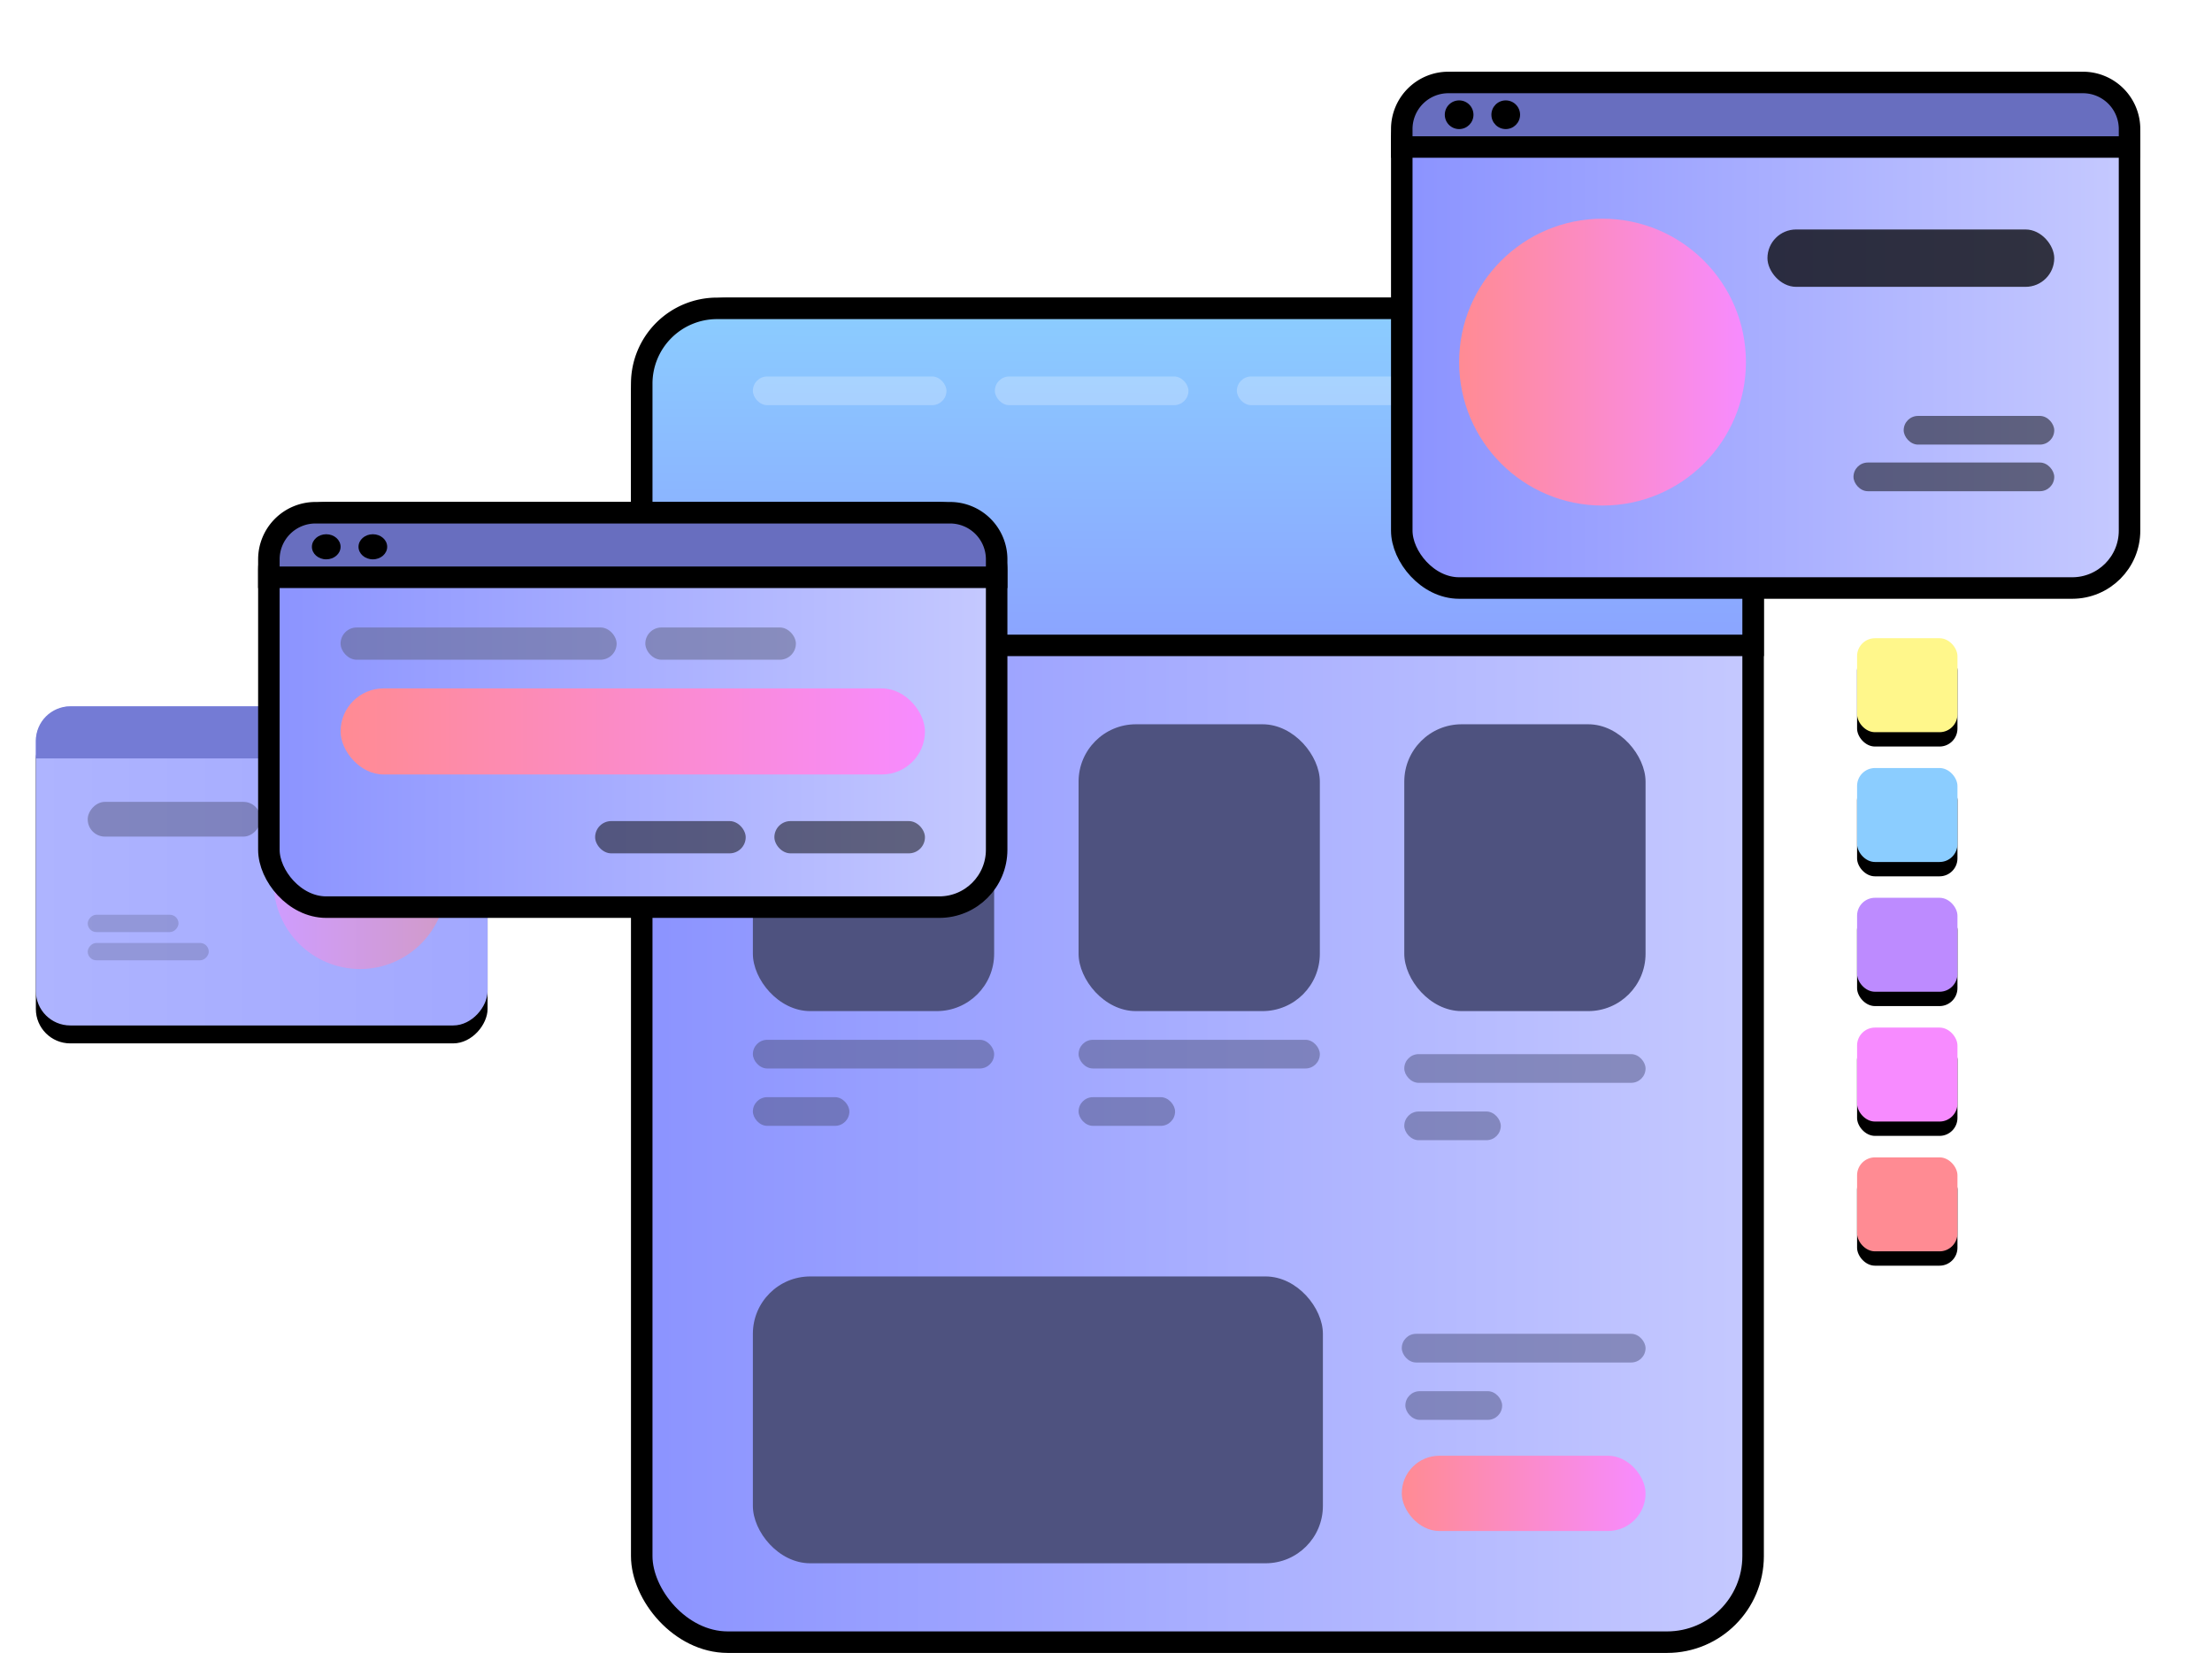<svg xmlns="http://www.w3.org/2000/svg" xmlns:xlink="http://www.w3.org/1999/xlink" viewBox="0 0 617 461">
  <defs>
    <linearGradient id="a" x1="100%" x2="0%" y1="50%" y2="50%">
      <stop offset="0%" stop-color="#C5C9FF"/>
      <stop offset="100%" stop-color="#8B93FF"/>
    </linearGradient>
    <linearGradient id="b" x1="50%" x2="49.02%" y1="0%" y2="139.53%">
      <stop offset="0%" stop-color="#8BCDFF"/>
      <stop offset="100%" stop-color="#8B93FF"/>
    </linearGradient>
    <linearGradient id="c" x1="0%" y1="50%" y2="50%">
      <stop offset="0%" stop-color="#FF8B93"/>
      <stop offset="100%" stop-color="#F78BFF"/>
    </linearGradient>
    <rect id="e" width="28" height="26.21" rx="5"/>
    <filter id="d" width="200%" height="206.8%" x="-50%" y="-38.2%" filterUnits="objectBoundingBox">
      <feOffset dy="4" in="SourceAlpha" result="shadowOffsetOuter1"/>
      <feGaussianBlur in="shadowOffsetOuter1" result="shadowBlurOuter1" stdDeviation="4"/>
      <feColorMatrix in="shadowBlurOuter1" values="0 0 0 0 0 0 0 0 0 0 0 0 0 0 0 0 0 0 0.25 0"/>
    </filter>
    <rect id="g" width="28" height="26.21" y="36.2" rx="5"/>
    <filter id="f" width="200%" height="206.8%" x="-50%" y="-38.2%" filterUnits="objectBoundingBox">
      <feOffset dy="4" in="SourceAlpha" result="shadowOffsetOuter1"/>
      <feGaussianBlur in="shadowOffsetOuter1" result="shadowBlurOuter1" stdDeviation="4"/>
      <feColorMatrix in="shadowBlurOuter1" values="0 0 0 0 0 0 0 0 0 0 0 0 0 0 0 0 0 0 0.25 0"/>
    </filter>
    <rect id="i" width="28" height="26.21" y="72.39" rx="5"/>
    <filter id="h" width="200%" height="206.8%" x="-50%" y="-38.2%" filterUnits="objectBoundingBox">
      <feOffset dy="4" in="SourceAlpha" result="shadowOffsetOuter1"/>
      <feGaussianBlur in="shadowOffsetOuter1" result="shadowBlurOuter1" stdDeviation="4"/>
      <feColorMatrix in="shadowBlurOuter1" values="0 0 0 0 0 0 0 0 0 0 0 0 0 0 0 0 0 0 0.25 0"/>
    </filter>
    <rect id="k" width="28" height="26.21" y="108.59" rx="5"/>
    <filter id="j" width="200%" height="206.8%" x="-50%" y="-38.2%" filterUnits="objectBoundingBox">
      <feOffset dy="4" in="SourceAlpha" result="shadowOffsetOuter1"/>
      <feGaussianBlur in="shadowOffsetOuter1" result="shadowBlurOuter1" stdDeviation="4"/>
      <feColorMatrix in="shadowBlurOuter1" values="0 0 0 0 0 0 0 0 0 0 0 0 0 0 0 0 0 0 0.25 0"/>
    </filter>
    <rect id="m" width="28" height="26.21" y="144.79" rx="5"/>
    <filter id="l" width="200%" height="206.8%" x="-50%" y="-38.2%" filterUnits="objectBoundingBox">
      <feOffset dy="4" in="SourceAlpha" result="shadowOffsetOuter1"/>
      <feGaussianBlur in="shadowOffsetOuter1" result="shadowBlurOuter1" stdDeviation="4"/>
      <feColorMatrix in="shadowBlurOuter1" values="0 0 0 0 0 0 0 0 0 0 0 0 0 0 0 0 0 0 0.25 0"/>
    </filter>
    <filter id="n" width="155.5%" height="178.9%" x="-27.8%" y="-39.5%" filterUnits="objectBoundingBox">
      <feOffset dy="10" in="SourceAlpha" result="shadowOffsetOuter1"/>
      <feGaussianBlur in="shadowOffsetOuter1" result="shadowBlurOuter1" stdDeviation="10"/>
      <feColorMatrix in="shadowBlurOuter1" result="shadowMatrixOuter1" values="0 0 0 0 0 0 0 0 0 0 0 0 0 0 0 0 0 0 0.5 0"/>
      <feMerge>
        <feMergeNode in="shadowMatrixOuter1"/>
        <feMergeNode in="SourceGraphic"/>
      </feMerge>
    </filter>
    <linearGradient id="q" x1="100%" x2="0%" y1="50%" y2="50%">
      <stop offset="0%" stop-color="#AEB4FF"/>
      <stop offset="100%" stop-color="#A2A8FF"/>
    </linearGradient>
    <rect id="p" width="126" height="89" rx="9.6"/>
    <filter id="o" width="127.8%" height="139.3%" x="-13.9%" y="-14%" filterUnits="objectBoundingBox">
      <feOffset dy="5" in="SourceAlpha" result="shadowOffsetOuter1"/>
      <feGaussianBlur in="shadowOffsetOuter1" result="shadowBlurOuter1" stdDeviation="5"/>
      <feColorMatrix in="shadowBlurOuter1" values="0 0 0 0 0 0 0 0 0 0 0 0 0 0 0 0 0 0 0.05 0"/>
    </filter>
    <filter id="r" width="155.5%" height="200%" x="-27.8%" y="-50%" filterUnits="objectBoundingBox">
      <feOffset dy="10" in="SourceAlpha" result="shadowOffsetOuter1"/>
      <feGaussianBlur in="shadowOffsetOuter1" result="shadowBlurOuter1" stdDeviation="10"/>
      <feColorMatrix in="shadowBlurOuter1" result="shadowMatrixOuter1" values="0 0 0 0 0 0 0 0 0 0 0 0 0 0 0 0 0 0 0.5 0"/>
      <feMerge>
        <feMergeNode in="shadowMatrixOuter1"/>
        <feMergeNode in="SourceGraphic"/>
      </feMerge>
    </filter>
  </defs>
  <g fill="none" fill-rule="evenodd">
    <g transform="translate(176 83)">
      <rect width="310" height="372" x="3" y="3" fill="url(#a)" stroke="#000" stroke-width="6" rx="24"/>
      <path fill="url(#b)" stroke="#000" stroke-width="6" d="M3 97h310V24a21 21 0 0 0-21-21H24A21 21 0 0 0 3 24v73z"/>
      <g fill="#4E527F" transform="translate(34 119)">
        <rect width="67.3" height="80" rx="16"/>
        <rect width="67.3" height="80" x="90.85" rx="16"/>
        <rect width="67.3" height="80" x="181.7" rx="16"/>
      </g>
      <g fill="#4E527F" fill-opacity=".5" transform="translate(34 207)">
        <rect width="67.3" height="8" rx="4"/>
        <rect width="26.92" height="8" y="16" rx="4"/>
        <rect width="67.3" height="8" x="90.85" rx="4"/>
        <rect width="26.92" height="8" x="90.85" y="16" rx="4"/>
        <rect width="67.3" height="8" x="181.7" y="4" rx="4"/>
        <rect width="26.92" height="8" x="181.7" y="20" rx="4"/>
      </g>
      <rect width="68" height="8" x="215" y="289" fill="#4E527F" fill-opacity=".5" rx="4"/>
      <rect width="27" height="8" x="216" y="305" fill="#4E527F" fill-opacity=".5" rx="4"/>
      <rect width="68" height="21" x="215" y="323" fill="url(#c)" rx="10.5"/>
      <rect width="159" height="80" x="34" y="273" fill="#4E527F" rx="16"/>
      <g fill="#FFF" fill-opacity=".25" transform="translate(34 22)">
        <rect width="54" height="8" rx="4"/>
        <rect width="54" height="8" x="67.5" rx="4"/>
        <rect width="54" height="8" x="135" rx="4"/>
      </g>
    </g>
    <g transform="translate(518 178)">
      <use fill="#000" filter="url(#d)" xlink:href="#e"/>
      <use fill="#FFF78B" xlink:href="#e"/>
    </g>
    <g transform="translate(518 178)">
      <use fill="#000" filter="url(#f)" xlink:href="#g"/>
      <use fill="#8BCDFF" xlink:href="#g"/>
    </g>
    <g transform="translate(518 178)">
      <use fill="#000" filter="url(#h)" xlink:href="#i"/>
      <use fill="#BD8BFF" xlink:href="#i"/>
    </g>
    <g transform="translate(518 178)">
      <use fill="#000" filter="url(#j)" xlink:href="#k"/>
      <use fill="#F78BFF" xlink:href="#k"/>
    </g>
    <g transform="translate(518 178)">
      <use fill="#000" filter="url(#l)" xlink:href="#m"/>
      <use fill="#FF8B93" xlink:href="#m"/>
    </g>
    <g filter="url(#n)" transform="translate(388 10)">
      <rect width="203" height="141" x="3" y="3" fill="url(#a)" stroke="#000" stroke-width="6" rx="16"/>
      <path fill="#686EBF" stroke="#000" stroke-width="6" d="M3 21h203v-5a13 13 0 0 0-13-13H16A13 13 0 0 0 3 16v5z"/>
      <circle cx="59" cy="81" r="40" fill="url(#c)"/>
      <rect width="80" height="16" x="105" y="44" fill="#000" fill-opacity=".75" rx="8"/>
      <rect width="56" height="8" x="129" y="109" fill="#000" fill-opacity=".5" rx="4"/>
      <rect width="42" height="8" x="143" y="96" fill="#000" fill-opacity=".5" rx="4"/>
      <circle cx="19" cy="12" r="4" fill="#000"/>
      <circle cx="32" cy="12" r="4" fill="#000"/>
    </g>
    <g transform="matrix(-1 0 0 1 136 197)">
      <use fill="#000" filter="url(#o)" xlink:href="#p"/>
      <use fill="url(#q)" xlink:href="#p"/>
      <path fill="#747BD5" d="M9.6 0h106.8c5.3 0 9.6 4.3 9.6 9.6v4.93H0V9.6C0 4.3 4.3 0 9.6 0z"/>
      <ellipse cx="35.57" cy="49.04" fill="url(#c)" fill-opacity=".5" rx="24.11" ry="24.22"/>
      <rect width="48.23" height="9.69" x="63.3" y="26.64" fill="#000" fill-opacity=".25" rx="4.8"/>
      <rect width="33.76" height="4.84" x="77.77" y="65.99" fill="#000" fill-opacity=".15" rx="2.42"/>
      <rect width="25.32" height="4.84" x="86.21" y="58.12" fill="#000" fill-opacity=".15" rx="2.42"/>
      <ellipse cx="11.45" cy="7.27" fill="#000" rx="2.41" ry="2.42"/>
      <ellipse cx="19.29" cy="7.27" fill="#000" rx="2.41" ry="2.42"/>
    </g>
    <g filter="url(#r)" transform="translate(72 130)">
      <rect width="203" height="110" x="3" y="3" fill="url(#a)" stroke="#000" stroke-width="6" rx="16"/>
      <path fill="#686EBF" stroke="#000" stroke-width="6" d="M3 21h203v-5a13 13 0 0 0-13-13H16A13 13 0 0 0 3 16v5z"/>
      <rect width="42" height="9" x="108" y="35" fill="#5D607F" fill-opacity=".5" rx="4.5"/>
      <rect width="77" height="9" x="23" y="35" fill="#5D607F" fill-opacity=".5" rx="4.5"/>
      <rect width="42" height="9" x="144" y="89" fill="#000" fill-opacity=".5" rx="4.5"/>
      <rect width="42" height="9" x="94" y="89" fill="#000" fill-opacity=".5" rx="4.5"/>
      <ellipse cx="19" cy="12.5" fill="#000" rx="4" ry="3.5"/>
      <ellipse cx="32" cy="12.5" fill="#000" rx="4" ry="3.5"/>
      <rect width="163" height="24" x="23" y="52" fill="url(#c)" rx="12"/>
    </g>
  </g>
</svg>
